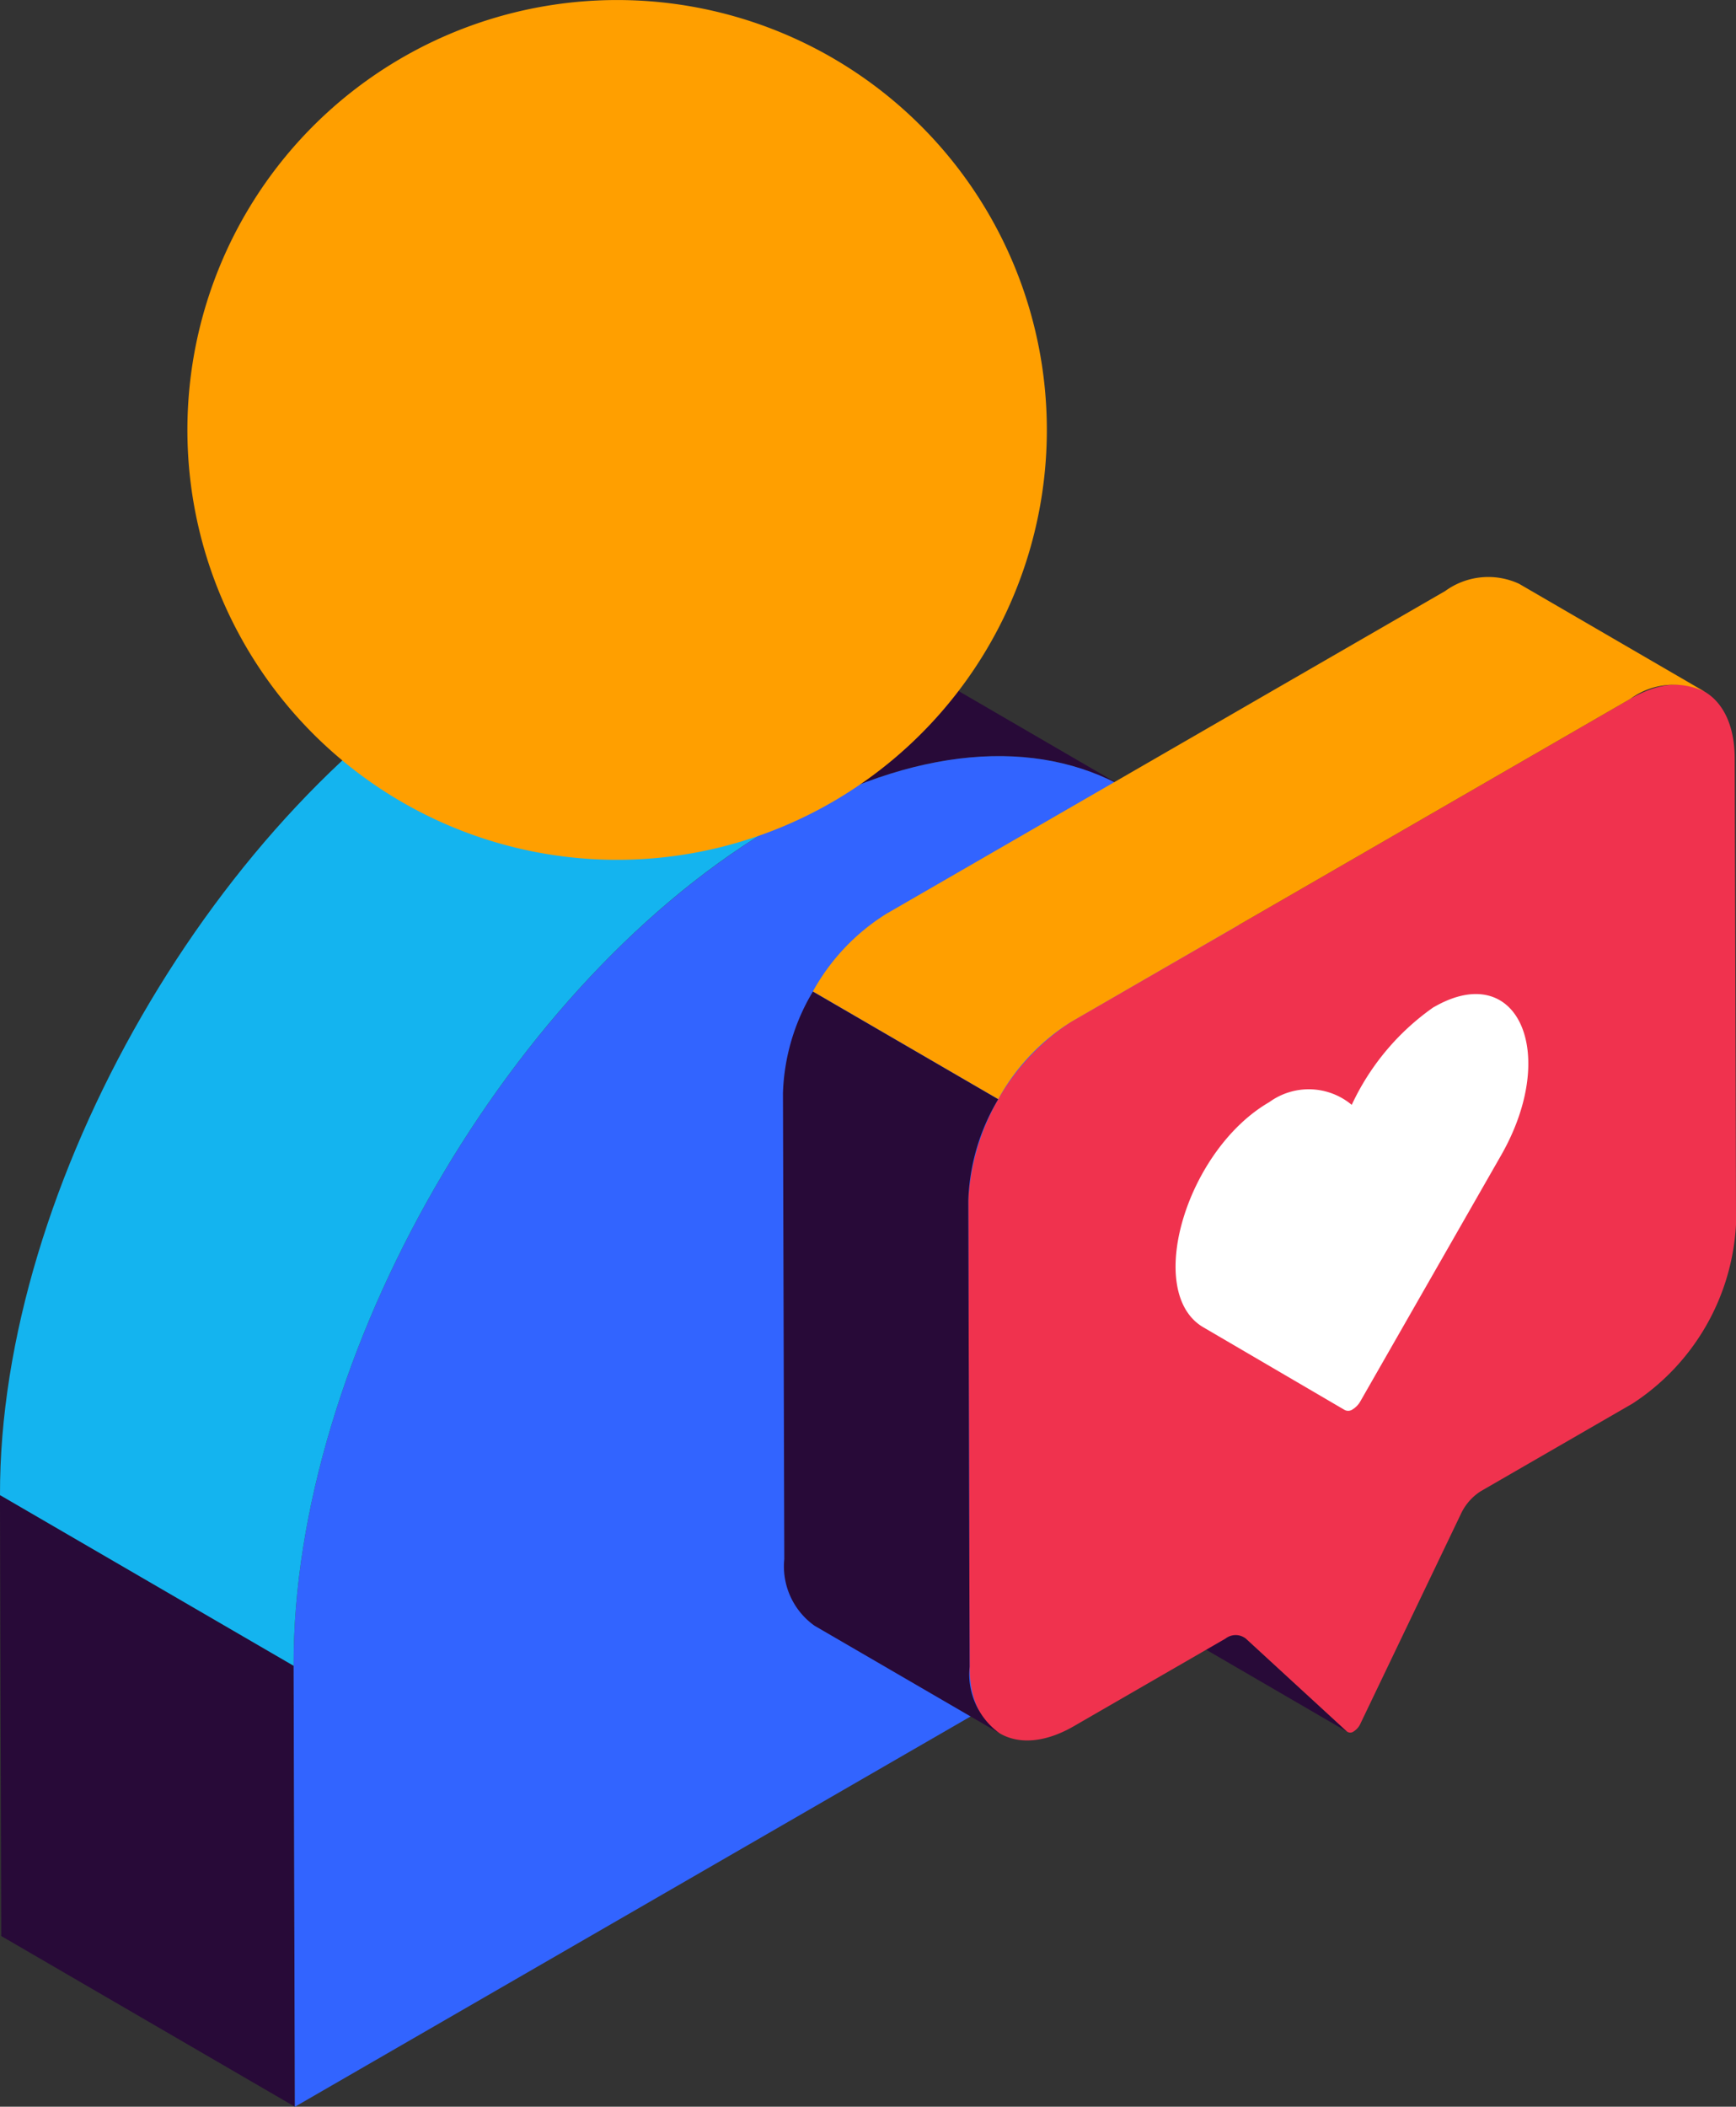<svg id="icon-customer_experience" data-name="icon-customer experience" xmlns="http://www.w3.org/2000/svg" xmlns:xlink="http://www.w3.org/1999/xlink" width="62.557" height="75.885" viewBox="0 0 62.557 75.885">
  <rect x="0" y="0" width="62.557" height="75.885" fill="#333333" stroke="none"/>
  <defs>
    <clipPath id="clip-path">
      <rect id="Rectangle_14124" data-name="Rectangle 14124" width="62.557" height="75.885" fill="none"/>
    </clipPath>
  </defs>
  <path id="Path_17358" data-name="Path 17358" d="M.046,371.315l10.58,6.148-.045-15.882L0,355.433Z" transform="translate(-0.001 -301.579)" fill="#280a38"/>
  <g id="Group_48149" data-name="Group 48149">
    <g id="Group_48148" data-name="Group 48148" clip-path="url(#clip-path)">
      <path id="Path_17359" data-name="Path 17359" d="M128.181,140.355l10.58,6.149c-3.2-1.858-7.624-1.6-12.511,1.225l-10.58-6.148c4.886-2.821,9.314-3.083,12.511-1.225" transform="translate(-98.144 -118.082)" fill="#280a38"/>
      <path id="Path_17360" data-name="Path 17360" d="M87.354,182.16c9.71-5.606,17.608-1.106,17.64,10.053l.045,15.882L69.873,228.4l-.045-15.882c-.032-11.159,7.815-24.749,17.526-30.356" transform="translate(-59.248 -152.513)" fill="#3264ff"/>
      <path id="Path_17361" data-name="Path 17361" d="M10.581,191.59,0,185.442c-.032-11.159,7.815-24.749,17.526-30.356l10.58,6.148c-9.711,5.607-17.557,19.2-17.526,30.356" transform="translate(0 -131.588)" fill="#14b4ef"/>
      <path id="Path_17362" data-name="Path 17362" d="M75.54,15.484A15.485,15.485,0,1,1,60.055,0,15.485,15.485,0,0,1,75.54,15.484" transform="translate(-37.817 0.001)" fill="#ff9f00"/>
      <path id="Path_17363" data-name="Path 17363" d="M262.5,371.143l-6.677-3.881-3.647-3.351,6.678,3.881Z" transform="translate(-213.966 -308.773)" fill="#280a38"/>
      <path id="Path_17364" data-name="Path 17364" d="M254.145,163.244c2.067-1.193,3.748-.235,3.755,2.14l.048,16.787a8.221,8.221,0,0,1-3.731,6.461l-5.463,3.154a1.944,1.944,0,0,0-.726.833l-3.616,7.544a.646.646,0,0,1-.243.279.2.2,0,0,1-.244,0l-3.647-3.351a.6.6,0,0,0-.729.007l-5.464,3.155c-2.067,1.193-3.748.235-3.754-2.14l-.048-16.786a8.222,8.222,0,0,1,3.73-6.461Z" transform="translate(-195.39 -138.075)" fill="#f0324e"/>
      <path id="Path_17365" data-name="Path 17365" d="M288.916,236.8c3.013-1.74,4.53,1.652,2.419,5.341l-5.064,8.848a.806.806,0,0,1-.282.3.279.279,0,0,1-.283.027l-5.1-2.982c-2.135-1.248-.623-6.378,2.38-8.112a2.416,2.416,0,0,1,2.968.1,8.848,8.848,0,0,1,2.958-3.524" transform="translate(-237.244 -200.525)" fill="#fff"/>
      <path id="Path_17366" data-name="Path 17366" d="M218.775,137.371a2.64,2.64,0,0,0-2.663.261l-20.133,11.624a7.643,7.643,0,0,0-2.652,2.8l6.678,3.88a7.642,7.642,0,0,1,2.652-2.8l20.133-11.624a2.64,2.64,0,0,1,2.663-.261Z" transform="translate(-164.035 -116.343)" fill="#ff9f00"/>
      <path id="Path_17367" data-name="Path 17367" d="M187.288,235.73a7.569,7.569,0,0,0-1.078,3.657l.048,16.786a2.62,2.62,0,0,0,1.092,2.4l6.678,3.88a2.62,2.62,0,0,1-1.092-2.4l-.048-16.787a7.568,7.568,0,0,1,1.078-3.657Z" transform="translate(-157.996 -200.013)" fill="#280a38"/>
    </g>
  </g>
</svg>
